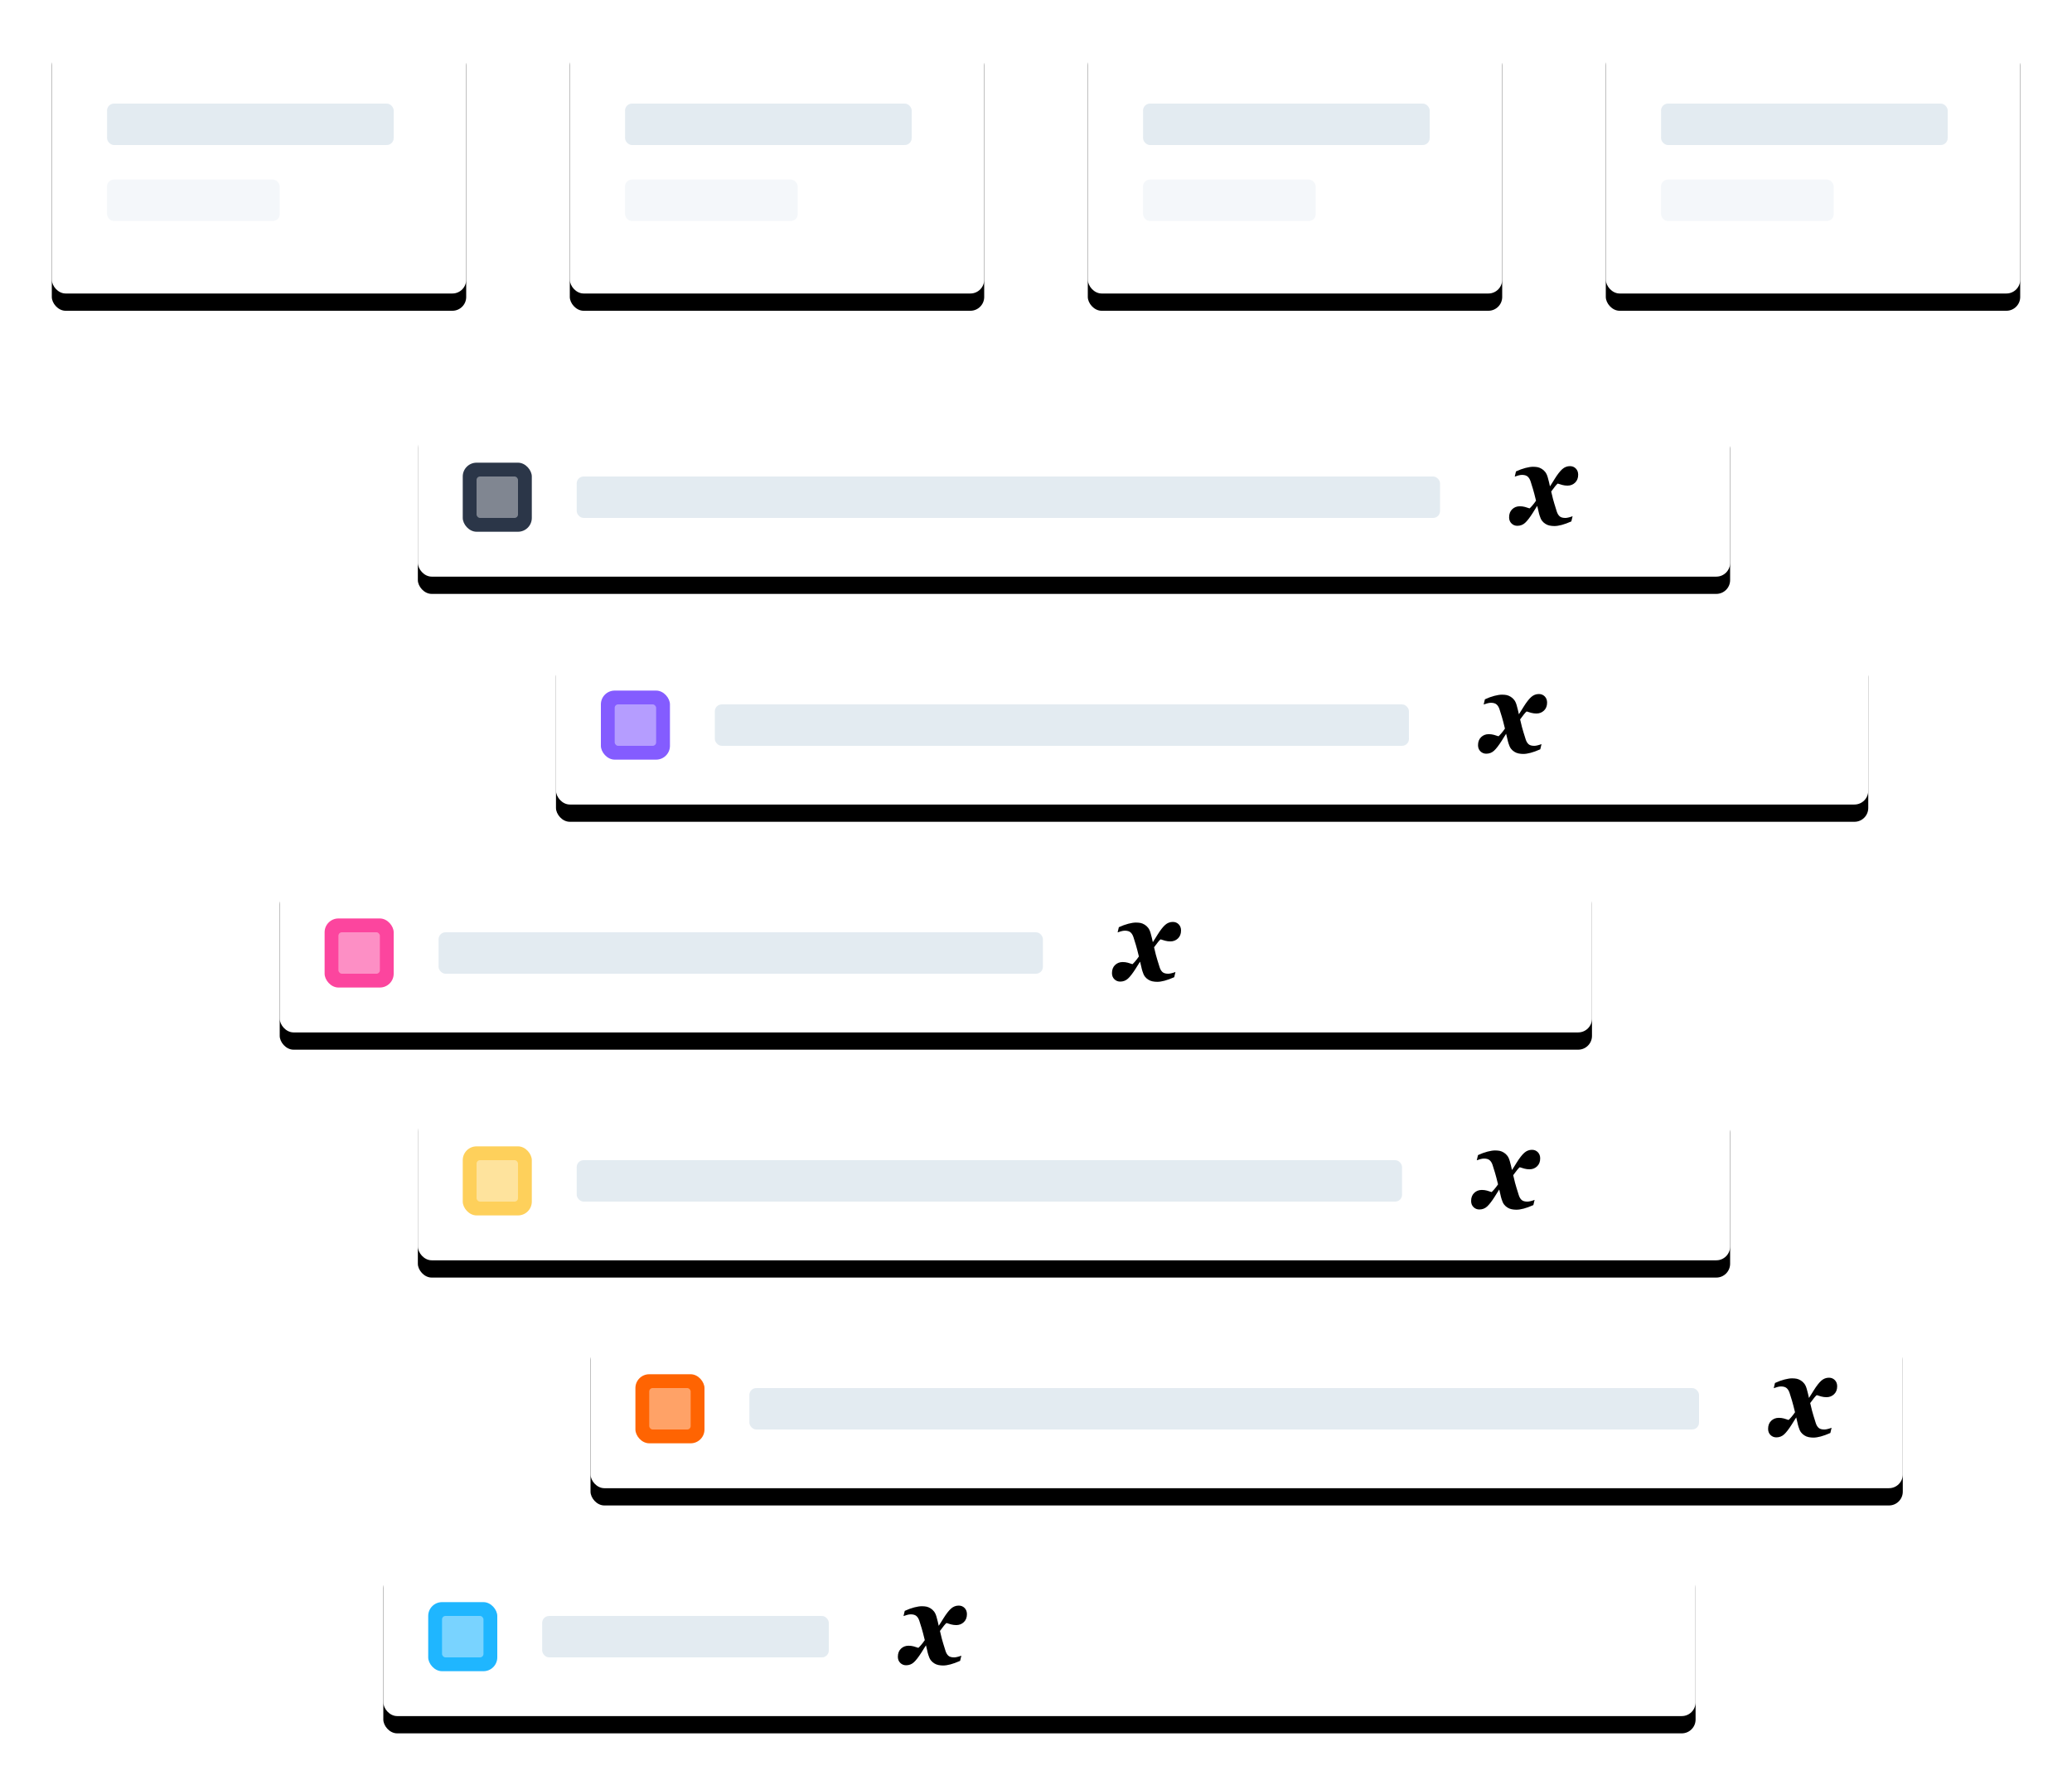 <?xml version="1.0" encoding="UTF-8"?>
<svg width="600px" height="517px" viewBox="0 0 600 517" version="1.1" xmlns="http://www.w3.org/2000/svg" xmlns:xlink="http://www.w3.org/1999/xlink">
    <!-- Generator: Sketch 54.1 (76490) - https://sketchapp.com -->
    <title>web/operations/dashboard</title>
    <desc>Created with Sketch.</desc>
    <defs>
        <rect id="path-1" x="0" y="0" width="380" height="46" rx="4"></rect>
        <filter x="-6.6%" y="-43.5%" width="113.2%" height="208.7%" filterUnits="objectBoundingBox" id="filter-2">
            <feOffset dx="0" dy="5" in="SourceAlpha" result="shadowOffsetOuter1"></feOffset>
            <feGaussianBlur stdDeviation="7.5" in="shadowOffsetOuter1" result="shadowBlurOuter1"></feGaussianBlur>
            <feColorMatrix values="0 0 0 0 0.157   0 0 0 0 0.184   0 0 0 0 0.212  0 0 0 0.08 0" type="matrix" in="shadowBlurOuter1"></feColorMatrix>
        </filter>
        <rect id="path-3" x="0" y="0" width="380" height="46" rx="4"></rect>
        <filter x="-6.6%" y="-43.5%" width="113.2%" height="208.7%" filterUnits="objectBoundingBox" id="filter-4">
            <feOffset dx="0" dy="5" in="SourceAlpha" result="shadowOffsetOuter1"></feOffset>
            <feGaussianBlur stdDeviation="7.5" in="shadowOffsetOuter1" result="shadowBlurOuter1"></feGaussianBlur>
            <feColorMatrix values="0 0 0 0 0.157   0 0 0 0 0.184   0 0 0 0 0.212  0 0 0 0.08 0" type="matrix" in="shadowBlurOuter1"></feColorMatrix>
        </filter>
        <rect id="path-5" x="0" y="0" width="380" height="46" rx="4"></rect>
        <filter x="-6.6%" y="-43.5%" width="113.2%" height="208.7%" filterUnits="objectBoundingBox" id="filter-6">
            <feOffset dx="0" dy="5" in="SourceAlpha" result="shadowOffsetOuter1"></feOffset>
            <feGaussianBlur stdDeviation="7.5" in="shadowOffsetOuter1" result="shadowBlurOuter1"></feGaussianBlur>
            <feColorMatrix values="0 0 0 0 0.157   0 0 0 0 0.184   0 0 0 0 0.212  0 0 0 0.08 0" type="matrix" in="shadowBlurOuter1"></feColorMatrix>
        </filter>
        <rect id="path-7" x="0" y="0" width="380" height="46" rx="4"></rect>
        <filter x="-6.6%" y="-43.5%" width="113.2%" height="208.7%" filterUnits="objectBoundingBox" id="filter-8">
            <feOffset dx="0" dy="5" in="SourceAlpha" result="shadowOffsetOuter1"></feOffset>
            <feGaussianBlur stdDeviation="7.5" in="shadowOffsetOuter1" result="shadowBlurOuter1"></feGaussianBlur>
            <feColorMatrix values="0 0 0 0 0.157   0 0 0 0 0.184   0 0 0 0 0.212  0 0 0 0.08 0" type="matrix" in="shadowBlurOuter1"></feColorMatrix>
        </filter>
        <rect id="path-9" x="0" y="0" width="380" height="46" rx="4"></rect>
        <filter x="-6.6%" y="-43.5%" width="113.2%" height="208.7%" filterUnits="objectBoundingBox" id="filter-10">
            <feOffset dx="0" dy="5" in="SourceAlpha" result="shadowOffsetOuter1"></feOffset>
            <feGaussianBlur stdDeviation="7.5" in="shadowOffsetOuter1" result="shadowBlurOuter1"></feGaussianBlur>
            <feColorMatrix values="0 0 0 0 0.157   0 0 0 0 0.184   0 0 0 0 0.212  0 0 0 0.08 0" type="matrix" in="shadowBlurOuter1"></feColorMatrix>
        </filter>
        <rect id="path-11" x="0" y="0" width="380" height="46" rx="4"></rect>
        <filter x="-6.6%" y="-43.5%" width="113.2%" height="208.7%" filterUnits="objectBoundingBox" id="filter-12">
            <feOffset dx="0" dy="5" in="SourceAlpha" result="shadowOffsetOuter1"></feOffset>
            <feGaussianBlur stdDeviation="7.5" in="shadowOffsetOuter1" result="shadowBlurOuter1"></feGaussianBlur>
            <feColorMatrix values="0 0 0 0 0.157   0 0 0 0 0.184   0 0 0 0 0.212  0 0 0 0.08 0" type="matrix" in="shadowBlurOuter1"></feColorMatrix>
        </filter>
        <rect id="path-13" x="0" y="0" width="120" height="75" rx="4"></rect>
        <filter x="-20.8%" y="-26.7%" width="141.7%" height="166.7%" filterUnits="objectBoundingBox" id="filter-14">
            <feOffset dx="0" dy="5" in="SourceAlpha" result="shadowOffsetOuter1"></feOffset>
            <feGaussianBlur stdDeviation="7.5" in="shadowOffsetOuter1" result="shadowBlurOuter1"></feGaussianBlur>
            <feColorMatrix values="0 0 0 0 0.157   0 0 0 0 0.184   0 0 0 0 0.212  0 0 0 0.08 0" type="matrix" in="shadowBlurOuter1"></feColorMatrix>
        </filter>
        <rect id="path-15" x="0" y="0" width="120" height="75" rx="4"></rect>
        <filter x="-20.8%" y="-26.7%" width="141.7%" height="166.7%" filterUnits="objectBoundingBox" id="filter-16">
            <feOffset dx="0" dy="5" in="SourceAlpha" result="shadowOffsetOuter1"></feOffset>
            <feGaussianBlur stdDeviation="7.5" in="shadowOffsetOuter1" result="shadowBlurOuter1"></feGaussianBlur>
            <feColorMatrix values="0 0 0 0 0.157   0 0 0 0 0.184   0 0 0 0 0.212  0 0 0 0.08 0" type="matrix" in="shadowBlurOuter1"></feColorMatrix>
        </filter>
        <rect id="path-17" x="0" y="0" width="120" height="75" rx="4"></rect>
        <filter x="-20.8%" y="-26.7%" width="141.7%" height="166.7%" filterUnits="objectBoundingBox" id="filter-18">
            <feOffset dx="0" dy="5" in="SourceAlpha" result="shadowOffsetOuter1"></feOffset>
            <feGaussianBlur stdDeviation="7.5" in="shadowOffsetOuter1" result="shadowBlurOuter1"></feGaussianBlur>
            <feColorMatrix values="0 0 0 0 0.157   0 0 0 0 0.184   0 0 0 0 0.212  0 0 0 0.08 0" type="matrix" in="shadowBlurOuter1"></feColorMatrix>
        </filter>
        <rect id="path-19" x="0" y="0" width="120" height="75" rx="4"></rect>
        <filter x="-20.8%" y="-26.7%" width="141.7%" height="166.7%" filterUnits="objectBoundingBox" id="filter-20">
            <feOffset dx="0" dy="5" in="SourceAlpha" result="shadowOffsetOuter1"></feOffset>
            <feGaussianBlur stdDeviation="7.5" in="shadowOffsetOuter1" result="shadowBlurOuter1"></feGaussianBlur>
            <feColorMatrix values="0 0 0 0 0.157   0 0 0 0 0.184   0 0 0 0 0.212  0 0 0 0.08 0" type="matrix" in="shadowBlurOuter1"></feColorMatrix>
        </filter>
    </defs>
    <g id="Web-Illustrations" stroke="none" stroke-width="1" fill="none" fill-rule="evenodd">
        <g id="Scoring" transform="translate(-89, -41)">
            <g id="web/operations/scoring" transform="translate(44, 31)">
                <g id="Group" transform="translate(126, 131)">
                    <g id="lateral-cell" transform="translate(30, 330)">
                        <g id="Rectangle">
                            <use fill="black" fill-opacity="1" filter="url(#filter-2)" xlink:href="#path-1"></use>
                            <use fill="#FFFFFF" fill-rule="evenodd" xlink:href="#path-1"></use>
                        </g>
                        <rect id="Rectangle" fill="#C8D8E4" opacity="0.5" x="46" y="17" width="83" height="12" rx="2"></rect>
                        <g id="variable" transform="translate(149, 13)" fill="#000000">
                            <path d="M20,3.482 C20,4.448 19.702,5.218 19.103,5.788 C18.504,6.358 17.773,6.644 16.911,6.644 C16.394,6.644 15.885,6.577 15.383,6.444 C14.883,6.312 14.448,6.179 14.081,6.046 C13.909,6.168 13.656,6.434 13.323,6.846 C12.987,7.257 12.612,7.756 12.189,8.344 C12.575,10.043 12.888,11.25 13.126,11.966 C13.362,12.679 13.588,13.405 13.802,14.138 C13.986,14.721 14.257,15.179 14.61,15.508 C14.968,15.838 15.527,16.002 16.295,16.002 C16.576,16.002 16.926,15.948 17.346,15.836 C17.768,15.726 18.114,15.613 18.382,15.503 L18.024,17.009 C16.956,17.479 16.024,17.819 15.229,18.029 C14.431,18.243 13.72,18.348 13.094,18.348 C12.639,18.348 12.194,18.302 11.75,18.215 C11.307,18.126 10.902,17.965 10.539,17.732 C10.142,17.487 9.804,17.183 9.528,16.82 C9.254,16.452 9.018,15.94 8.825,15.286 C8.693,14.877 8.574,14.409 8.467,13.888 C8.357,13.366 8.248,12.904 8.139,12.505 C7.826,12.986 7.599,13.338 7.46,13.571 C7.319,13.806 7.115,14.133 6.846,14.555 C5.994,15.897 5.253,16.853 4.627,17.425 C4.001,17.998 3.25,18.282 2.378,18.282 C1.72,18.282 1.161,18.054 0.696,17.599 C0.231,17.144 0,16.551 0,15.82 C0,14.831 0.298,14.054 0.897,13.479 C1.499,12.909 2.229,12.623 3.096,12.623 C3.613,12.623 4.11,12.686 4.587,12.814 C5.065,12.942 5.512,13.083 5.932,13.239 C6.093,13.103 6.347,12.845 6.687,12.454 C7.028,12.068 7.396,11.585 7.796,11.007 C7.435,9.522 7.145,8.4 6.916,7.646 C6.685,6.892 6.454,6.143 6.215,5.399 C6.021,4.806 5.741,4.346 5.373,4.024 C5.007,3.697 4.456,3.536 3.723,3.536 C3.397,3.536 3.037,3.594 2.637,3.709 C2.237,3.827 1.904,3.934 1.635,4.034 L1.991,2.529 C2.962,2.081 3.879,1.744 4.747,1.521 C5.616,1.297 6.342,1.187 6.923,1.187 C7.453,1.187 7.905,1.227 8.283,1.304 C8.658,1.381 9.058,1.547 9.476,1.803 C9.863,2.045 10.201,2.355 10.487,2.725 C10.773,3.096 11.009,3.605 11.19,4.249 C11.325,4.694 11.444,5.154 11.553,5.629 C11.663,6.11 11.754,6.519 11.832,6.861 C12.058,6.506 12.294,6.14 12.535,5.762 C12.776,5.384 12.985,5.051 13.156,4.763 C13.989,3.421 14.732,2.457 15.39,1.874 C16.046,1.289 16.789,1 17.619,1 C18.298,1 18.864,1.23 19.319,1.69 C19.774,2.153 20,2.751 20,3.482 Z"></path>
                        </g>
                        <g id="colours/info" transform="translate(13, 13)" fill="#1FB6FF">
                            <g id="Info">
                                <rect x="0" y="0" width="20" height="20" rx="4"></rect>
                            </g>
                        </g>
                        <rect id="Rectangle" fill="#FFFFFF" opacity="0.4" x="17" y="17" width="12" height="12" rx="1"></rect>
                    </g>
                    <g id="lateral-cell" transform="translate(90, 264)">
                        <g id="Rectangle">
                            <use fill="black" fill-opacity="1" filter="url(#filter-4)" xlink:href="#path-3"></use>
                            <use fill="#FFFFFF" fill-rule="evenodd" xlink:href="#path-3"></use>
                        </g>
                        <rect id="Rectangle" fill="#C8D8E4" opacity="0.5" x="46" y="17" width="275" height="12" rx="2"></rect>
                        <g id="variable" transform="translate(341, 13)" fill="#000000">
                            <path d="M20,3.482 C20,4.448 19.702,5.218 19.103,5.788 C18.504,6.358 17.773,6.644 16.911,6.644 C16.394,6.644 15.885,6.577 15.383,6.444 C14.883,6.312 14.448,6.179 14.081,6.046 C13.909,6.168 13.656,6.434 13.323,6.846 C12.987,7.257 12.612,7.756 12.189,8.344 C12.575,10.043 12.888,11.25 13.126,11.966 C13.362,12.679 13.588,13.405 13.802,14.138 C13.986,14.721 14.257,15.179 14.61,15.508 C14.968,15.838 15.527,16.002 16.295,16.002 C16.576,16.002 16.926,15.948 17.346,15.836 C17.768,15.726 18.114,15.613 18.382,15.503 L18.024,17.009 C16.956,17.479 16.024,17.819 15.229,18.029 C14.431,18.243 13.72,18.348 13.094,18.348 C12.639,18.348 12.194,18.302 11.75,18.215 C11.307,18.126 10.902,17.965 10.539,17.732 C10.142,17.487 9.804,17.183 9.528,16.82 C9.254,16.452 9.018,15.94 8.825,15.286 C8.693,14.877 8.574,14.409 8.467,13.888 C8.357,13.366 8.248,12.904 8.139,12.505 C7.826,12.986 7.599,13.338 7.46,13.571 C7.319,13.806 7.115,14.133 6.846,14.555 C5.994,15.897 5.253,16.853 4.627,17.425 C4.001,17.998 3.25,18.282 2.378,18.282 C1.72,18.282 1.161,18.054 0.696,17.599 C0.231,17.144 0,16.551 0,15.82 C0,14.831 0.298,14.054 0.897,13.479 C1.499,12.909 2.229,12.623 3.096,12.623 C3.613,12.623 4.11,12.686 4.587,12.814 C5.065,12.942 5.512,13.083 5.932,13.239 C6.093,13.103 6.347,12.845 6.687,12.454 C7.028,12.068 7.396,11.585 7.796,11.007 C7.435,9.522 7.145,8.4 6.916,7.646 C6.685,6.892 6.454,6.143 6.215,5.399 C6.021,4.806 5.741,4.346 5.373,4.024 C5.007,3.697 4.456,3.536 3.723,3.536 C3.397,3.536 3.037,3.594 2.637,3.709 C2.237,3.827 1.904,3.934 1.635,4.034 L1.991,2.529 C2.962,2.081 3.879,1.744 4.747,1.521 C5.616,1.297 6.342,1.187 6.923,1.187 C7.453,1.187 7.905,1.227 8.283,1.304 C8.658,1.381 9.058,1.547 9.476,1.803 C9.863,2.045 10.201,2.355 10.487,2.725 C10.773,3.096 11.009,3.605 11.19,4.249 C11.325,4.694 11.444,5.154 11.553,5.629 C11.663,6.11 11.754,6.519 11.832,6.861 C12.058,6.506 12.294,6.14 12.535,5.762 C12.776,5.384 12.985,5.051 13.156,4.763 C13.989,3.421 14.732,2.457 15.39,1.874 C16.046,1.289 16.789,1 17.619,1 C18.298,1 18.864,1.23 19.319,1.69 C19.774,2.153 20,2.751 20,3.482 Z"></path>
                        </g>
                        <g id="colours/info" transform="translate(13, 13)" fill="#FF6402">
                            <g id="Info">
                                <rect x="0" y="0" width="20" height="20" rx="4"></rect>
                            </g>
                        </g>
                        <rect id="Rectangle" fill="#FFFFFF" opacity="0.4" x="17" y="17" width="12" height="12" rx="1"></rect>
                    </g>
                    <g id="lateral-cell" transform="translate(40, 198)">
                        <g id="Rectangle">
                            <use fill="black" fill-opacity="1" filter="url(#filter-6)" xlink:href="#path-5"></use>
                            <use fill="#FFFFFF" fill-rule="evenodd" xlink:href="#path-5"></use>
                        </g>
                        <rect id="Rectangle" fill="#C8D8E4" opacity="0.5" x="46" y="17" width="239" height="12" rx="2"></rect>
                        <g id="variable" transform="translate(305, 13)" fill="#000000">
                            <path d="M20,3.482 C20,4.448 19.702,5.218 19.103,5.788 C18.504,6.358 17.773,6.644 16.911,6.644 C16.394,6.644 15.885,6.577 15.383,6.444 C14.883,6.312 14.448,6.179 14.081,6.046 C13.909,6.168 13.656,6.434 13.323,6.846 C12.987,7.257 12.612,7.756 12.189,8.344 C12.575,10.043 12.888,11.25 13.126,11.966 C13.362,12.679 13.588,13.405 13.802,14.138 C13.986,14.721 14.257,15.179 14.61,15.508 C14.968,15.838 15.527,16.002 16.295,16.002 C16.576,16.002 16.926,15.948 17.346,15.836 C17.768,15.726 18.114,15.613 18.382,15.503 L18.024,17.009 C16.956,17.479 16.024,17.819 15.229,18.029 C14.431,18.243 13.72,18.348 13.094,18.348 C12.639,18.348 12.194,18.302 11.75,18.215 C11.307,18.126 10.902,17.965 10.539,17.732 C10.142,17.487 9.804,17.183 9.528,16.82 C9.254,16.452 9.018,15.94 8.825,15.286 C8.693,14.877 8.574,14.409 8.467,13.888 C8.357,13.366 8.248,12.904 8.139,12.505 C7.826,12.986 7.599,13.338 7.46,13.571 C7.319,13.806 7.115,14.133 6.846,14.555 C5.994,15.897 5.253,16.853 4.627,17.425 C4.001,17.998 3.25,18.282 2.378,18.282 C1.72,18.282 1.161,18.054 0.696,17.599 C0.231,17.144 0,16.551 0,15.82 C0,14.831 0.298,14.054 0.897,13.479 C1.499,12.909 2.229,12.623 3.096,12.623 C3.613,12.623 4.11,12.686 4.587,12.814 C5.065,12.942 5.512,13.083 5.932,13.239 C6.093,13.103 6.347,12.845 6.687,12.454 C7.028,12.068 7.396,11.585 7.796,11.007 C7.435,9.522 7.145,8.4 6.916,7.646 C6.685,6.892 6.454,6.143 6.215,5.399 C6.021,4.806 5.741,4.346 5.373,4.024 C5.007,3.697 4.456,3.536 3.723,3.536 C3.397,3.536 3.037,3.594 2.637,3.709 C2.237,3.827 1.904,3.934 1.635,4.034 L1.991,2.529 C2.962,2.081 3.879,1.744 4.747,1.521 C5.616,1.297 6.342,1.187 6.923,1.187 C7.453,1.187 7.905,1.227 8.283,1.304 C8.658,1.381 9.058,1.547 9.476,1.803 C9.863,2.045 10.201,2.355 10.487,2.725 C10.773,3.096 11.009,3.605 11.19,4.249 C11.325,4.694 11.444,5.154 11.553,5.629 C11.663,6.11 11.754,6.519 11.832,6.861 C12.058,6.506 12.294,6.14 12.535,5.762 C12.776,5.384 12.985,5.051 13.156,4.763 C13.989,3.421 14.732,2.457 15.39,1.874 C16.046,1.289 16.789,1 17.619,1 C18.298,1 18.864,1.23 19.319,1.69 C19.774,2.153 20,2.751 20,3.482 Z"></path>
                        </g>
                        <g id="colours/info" transform="translate(13, 13)" fill="#FED05B">
                            <g id="Info">
                                <rect x="0" y="0" width="20" height="20" rx="4"></rect>
                            </g>
                        </g>
                        <rect id="Rectangle" fill="#FFFFFF" opacity="0.4" x="17" y="17" width="12" height="12" rx="1"></rect>
                    </g>
                    <g id="lateral-cell" transform="translate(0, 132)">
                        <g id="Rectangle">
                            <use fill="black" fill-opacity="1" filter="url(#filter-8)" xlink:href="#path-7"></use>
                            <use fill="#FFFFFF" fill-rule="evenodd" xlink:href="#path-7"></use>
                        </g>
                        <rect id="Rectangle" fill="#C8D8E4" opacity="0.5" x="46" y="17" width="175" height="12" rx="2"></rect>
                        <g id="variable" transform="translate(241, 13)" fill="#000000">
                            <path d="M20,3.482 C20,4.448 19.702,5.218 19.103,5.788 C18.504,6.358 17.773,6.644 16.911,6.644 C16.394,6.644 15.885,6.577 15.383,6.444 C14.883,6.312 14.448,6.179 14.081,6.046 C13.909,6.168 13.656,6.434 13.323,6.846 C12.987,7.257 12.612,7.756 12.189,8.344 C12.575,10.043 12.888,11.25 13.126,11.966 C13.362,12.679 13.588,13.405 13.802,14.138 C13.986,14.721 14.257,15.179 14.61,15.508 C14.968,15.838 15.527,16.002 16.295,16.002 C16.576,16.002 16.926,15.948 17.346,15.836 C17.768,15.726 18.114,15.613 18.382,15.503 L18.024,17.009 C16.956,17.479 16.024,17.819 15.229,18.029 C14.431,18.243 13.72,18.348 13.094,18.348 C12.639,18.348 12.194,18.302 11.75,18.215 C11.307,18.126 10.902,17.965 10.539,17.732 C10.142,17.487 9.804,17.183 9.528,16.82 C9.254,16.452 9.018,15.94 8.825,15.286 C8.693,14.877 8.574,14.409 8.467,13.888 C8.357,13.366 8.248,12.904 8.139,12.505 C7.826,12.986 7.599,13.338 7.46,13.571 C7.319,13.806 7.115,14.133 6.846,14.555 C5.994,15.897 5.253,16.853 4.627,17.425 C4.001,17.998 3.25,18.282 2.378,18.282 C1.72,18.282 1.161,18.054 0.696,17.599 C0.231,17.144 0,16.551 0,15.82 C0,14.831 0.298,14.054 0.897,13.479 C1.499,12.909 2.229,12.623 3.096,12.623 C3.613,12.623 4.11,12.686 4.587,12.814 C5.065,12.942 5.512,13.083 5.932,13.239 C6.093,13.103 6.347,12.845 6.687,12.454 C7.028,12.068 7.396,11.585 7.796,11.007 C7.435,9.522 7.145,8.4 6.916,7.646 C6.685,6.892 6.454,6.143 6.215,5.399 C6.021,4.806 5.741,4.346 5.373,4.024 C5.007,3.697 4.456,3.536 3.723,3.536 C3.397,3.536 3.037,3.594 2.637,3.709 C2.237,3.827 1.904,3.934 1.635,4.034 L1.991,2.529 C2.962,2.081 3.879,1.744 4.747,1.521 C5.616,1.297 6.342,1.187 6.923,1.187 C7.453,1.187 7.905,1.227 8.283,1.304 C8.658,1.381 9.058,1.547 9.476,1.803 C9.863,2.045 10.201,2.355 10.487,2.725 C10.773,3.096 11.009,3.605 11.19,4.249 C11.325,4.694 11.444,5.154 11.553,5.629 C11.663,6.11 11.754,6.519 11.832,6.861 C12.058,6.506 12.294,6.14 12.535,5.762 C12.776,5.384 12.985,5.051 13.156,4.763 C13.989,3.421 14.732,2.457 15.39,1.874 C16.046,1.289 16.789,1 17.619,1 C18.298,1 18.864,1.23 19.319,1.69 C19.774,2.153 20,2.751 20,3.482 Z"></path>
                        </g>
                        <g id="colours/info" transform="translate(13, 13)" fill="#FC459E">
                            <g id="Info">
                                <rect x="0" y="0" width="20" height="20" rx="4"></rect>
                            </g>
                        </g>
                        <rect id="Rectangle" fill="#FFFFFF" opacity="0.4" x="17" y="17" width="12" height="12" rx="1"></rect>
                    </g>
                    <g id="lateral-cell" transform="translate(80, 66)">
                        <g id="Rectangle">
                            <use fill="black" fill-opacity="1" filter="url(#filter-10)" xlink:href="#path-9"></use>
                            <use fill="#FFFFFF" fill-rule="evenodd" xlink:href="#path-9"></use>
                        </g>
                        <rect id="Rectangle" fill="#C8D8E4" opacity="0.5" x="46" y="17" width="201" height="12" rx="2"></rect>
                        <g id="variable" transform="translate(267, 13)" fill="#000000">
                            <path d="M20,3.482 C20,4.448 19.702,5.218 19.103,5.788 C18.504,6.358 17.773,6.644 16.911,6.644 C16.394,6.644 15.885,6.577 15.383,6.444 C14.883,6.312 14.448,6.179 14.081,6.046 C13.909,6.168 13.656,6.434 13.323,6.846 C12.987,7.257 12.612,7.756 12.189,8.344 C12.575,10.043 12.888,11.25 13.126,11.966 C13.362,12.679 13.588,13.405 13.802,14.138 C13.986,14.721 14.257,15.179 14.61,15.508 C14.968,15.838 15.527,16.002 16.295,16.002 C16.576,16.002 16.926,15.948 17.346,15.836 C17.768,15.726 18.114,15.613 18.382,15.503 L18.024,17.009 C16.956,17.479 16.024,17.819 15.229,18.029 C14.431,18.243 13.72,18.348 13.094,18.348 C12.639,18.348 12.194,18.302 11.75,18.215 C11.307,18.126 10.902,17.965 10.539,17.732 C10.142,17.487 9.804,17.183 9.528,16.82 C9.254,16.452 9.018,15.94 8.825,15.286 C8.693,14.877 8.574,14.409 8.467,13.888 C8.357,13.366 8.248,12.904 8.139,12.505 C7.826,12.986 7.599,13.338 7.46,13.571 C7.319,13.806 7.115,14.133 6.846,14.555 C5.994,15.897 5.253,16.853 4.627,17.425 C4.001,17.998 3.25,18.282 2.378,18.282 C1.72,18.282 1.161,18.054 0.696,17.599 C0.231,17.144 0,16.551 0,15.82 C0,14.831 0.298,14.054 0.897,13.479 C1.499,12.909 2.229,12.623 3.096,12.623 C3.613,12.623 4.11,12.686 4.587,12.814 C5.065,12.942 5.512,13.083 5.932,13.239 C6.093,13.103 6.347,12.845 6.687,12.454 C7.028,12.068 7.396,11.585 7.796,11.007 C7.435,9.522 7.145,8.4 6.916,7.646 C6.685,6.892 6.454,6.143 6.215,5.399 C6.021,4.806 5.741,4.346 5.373,4.024 C5.007,3.697 4.456,3.536 3.723,3.536 C3.397,3.536 3.037,3.594 2.637,3.709 C2.237,3.827 1.904,3.934 1.635,4.034 L1.991,2.529 C2.962,2.081 3.879,1.744 4.747,1.521 C5.616,1.297 6.342,1.187 6.923,1.187 C7.453,1.187 7.905,1.227 8.283,1.304 C8.658,1.381 9.058,1.547 9.476,1.803 C9.863,2.045 10.201,2.355 10.487,2.725 C10.773,3.096 11.009,3.605 11.19,4.249 C11.325,4.694 11.444,5.154 11.553,5.629 C11.663,6.11 11.754,6.519 11.832,6.861 C12.058,6.506 12.294,6.14 12.535,5.762 C12.776,5.384 12.985,5.051 13.156,4.763 C13.989,3.421 14.732,2.457 15.39,1.874 C16.046,1.289 16.789,1 17.619,1 C18.298,1 18.864,1.23 19.319,1.69 C19.774,2.153 20,2.751 20,3.482 Z"></path>
                        </g>
                        <g id="colours/info" transform="translate(13, 13)" fill="#845CFF">
                            <g id="Info">
                                <rect x="0" y="0" width="20" height="20" rx="4"></rect>
                            </g>
                        </g>
                        <rect id="Rectangle" fill="#FFFFFF" opacity="0.4" x="17" y="17" width="12" height="12" rx="1"></rect>
                    </g>
                    <g id="lateral-cell" transform="translate(40, 0)">
                        <g id="Rectangle">
                            <use fill="black" fill-opacity="1" filter="url(#filter-12)" xlink:href="#path-11"></use>
                            <use fill="#FFFFFF" fill-rule="evenodd" xlink:href="#path-11"></use>
                        </g>
                        <g id="variable" transform="translate(316, 13)" fill="#000000">
                            <path d="M20,3.482 C20,4.448 19.702,5.218 19.103,5.788 C18.504,6.358 17.773,6.644 16.911,6.644 C16.394,6.644 15.885,6.577 15.383,6.444 C14.883,6.312 14.448,6.179 14.081,6.046 C13.909,6.168 13.656,6.434 13.323,6.846 C12.987,7.257 12.612,7.756 12.189,8.344 C12.575,10.043 12.888,11.25 13.126,11.966 C13.362,12.679 13.588,13.405 13.802,14.138 C13.986,14.721 14.257,15.179 14.61,15.508 C14.968,15.838 15.527,16.002 16.295,16.002 C16.576,16.002 16.926,15.948 17.346,15.836 C17.768,15.726 18.114,15.613 18.382,15.503 L18.024,17.009 C16.956,17.479 16.024,17.819 15.229,18.029 C14.431,18.243 13.72,18.348 13.094,18.348 C12.639,18.348 12.194,18.302 11.75,18.215 C11.307,18.126 10.902,17.965 10.539,17.732 C10.142,17.487 9.804,17.183 9.528,16.82 C9.254,16.452 9.018,15.94 8.825,15.286 C8.693,14.877 8.574,14.409 8.467,13.888 C8.357,13.366 8.248,12.904 8.139,12.505 C7.826,12.986 7.599,13.338 7.46,13.571 C7.319,13.806 7.115,14.133 6.846,14.555 C5.994,15.897 5.253,16.853 4.627,17.425 C4.001,17.998 3.25,18.282 2.378,18.282 C1.72,18.282 1.161,18.054 0.696,17.599 C0.231,17.144 0,16.551 0,15.82 C0,14.831 0.298,14.054 0.897,13.479 C1.499,12.909 2.229,12.623 3.096,12.623 C3.613,12.623 4.11,12.686 4.587,12.814 C5.065,12.942 5.512,13.083 5.932,13.239 C6.093,13.103 6.347,12.845 6.687,12.454 C7.028,12.068 7.396,11.585 7.796,11.007 C7.435,9.522 7.145,8.4 6.916,7.646 C6.685,6.892 6.454,6.143 6.215,5.399 C6.021,4.806 5.741,4.346 5.373,4.024 C5.007,3.697 4.456,3.536 3.723,3.536 C3.397,3.536 3.037,3.594 2.637,3.709 C2.237,3.827 1.904,3.934 1.635,4.034 L1.991,2.529 C2.962,2.081 3.879,1.744 4.747,1.521 C5.616,1.297 6.342,1.187 6.923,1.187 C7.453,1.187 7.905,1.227 8.283,1.304 C8.658,1.381 9.058,1.547 9.476,1.803 C9.863,2.045 10.201,2.355 10.487,2.725 C10.773,3.096 11.009,3.605 11.19,4.249 C11.325,4.694 11.444,5.154 11.553,5.629 C11.663,6.11 11.754,6.519 11.832,6.861 C12.058,6.506 12.294,6.14 12.535,5.762 C12.776,5.384 12.985,5.051 13.156,4.763 C13.989,3.421 14.732,2.457 15.39,1.874 C16.046,1.289 16.789,1 17.619,1 C18.298,1 18.864,1.23 19.319,1.69 C19.774,2.153 20,2.751 20,3.482 Z"></path>
                        </g>
                        <rect id="Rectangle" fill="#C8D8E4" opacity="0.5" x="46" y="17" width="250" height="12" rx="2"></rect>
                        <g id="colours/info" transform="translate(13, 13)" fill="#2B3648">
                            <g id="Info">
                                <rect x="0" y="0" width="20" height="20" rx="4"></rect>
                            </g>
                        </g>
                        <rect id="Rectangle" fill="#FFFFFF" opacity="0.4" x="17" y="17" width="12" height="12" rx="1"></rect>
                    </g>
                </g>
                <g id="Group-2" transform="translate(510, 20)">
                    <g id="bg">
                        <use fill="black" fill-opacity="1" filter="url(#filter-14)" xlink:href="#path-13"></use>
                        <use fill="#FFFFFF" fill-rule="evenodd" xlink:href="#path-13"></use>
                    </g>
                    <rect id="Rectangle" fill="#C8D8E4" opacity="0.5" x="16" y="20" width="83" height="12" rx="2"></rect>
                    <rect id="Rectangle" fill="#C8D8E4" opacity="0.198" x="16" y="42" width="50" height="12" rx="2"></rect>
                </g>
                <g id="Group-2" transform="translate(360, 20)">
                    <g id="bg">
                        <use fill="black" fill-opacity="1" filter="url(#filter-16)" xlink:href="#path-15"></use>
                        <use fill="#FFFFFF" fill-rule="evenodd" xlink:href="#path-15"></use>
                    </g>
                    <rect id="Rectangle" fill="#C8D8E4" opacity="0.5" x="16" y="20" width="83" height="12" rx="2"></rect>
                    <rect id="Rectangle" fill="#C8D8E4" opacity="0.198" x="16" y="42" width="50" height="12" rx="2"></rect>
                </g>
                <g id="Group-2" transform="translate(210, 20)">
                    <g id="bg">
                        <use fill="black" fill-opacity="1" filter="url(#filter-18)" xlink:href="#path-17"></use>
                        <use fill="#FFFFFF" fill-rule="evenodd" xlink:href="#path-17"></use>
                    </g>
                    <rect id="Rectangle" fill="#C8D8E4" opacity="0.5" x="16" y="20" width="83" height="12" rx="2"></rect>
                    <rect id="Rectangle" fill="#C8D8E4" opacity="0.198" x="16" y="42" width="50" height="12" rx="2"></rect>
                </g>
                <g id="Group-2" transform="translate(60, 20)">
                    <g id="bg">
                        <use fill="black" fill-opacity="1" filter="url(#filter-20)" xlink:href="#path-19"></use>
                        <use fill="#FFFFFF" fill-rule="evenodd" xlink:href="#path-19"></use>
                    </g>
                    <rect id="Rectangle" fill="#C8D8E4" opacity="0.5" x="16" y="20" width="83" height="12" rx="2"></rect>
                    <rect id="Rectangle" fill="#C8D8E4" opacity="0.198" x="16" y="42" width="50" height="12" rx="2"></rect>
                </g>
            </g>
        </g>
    </g>
</svg>